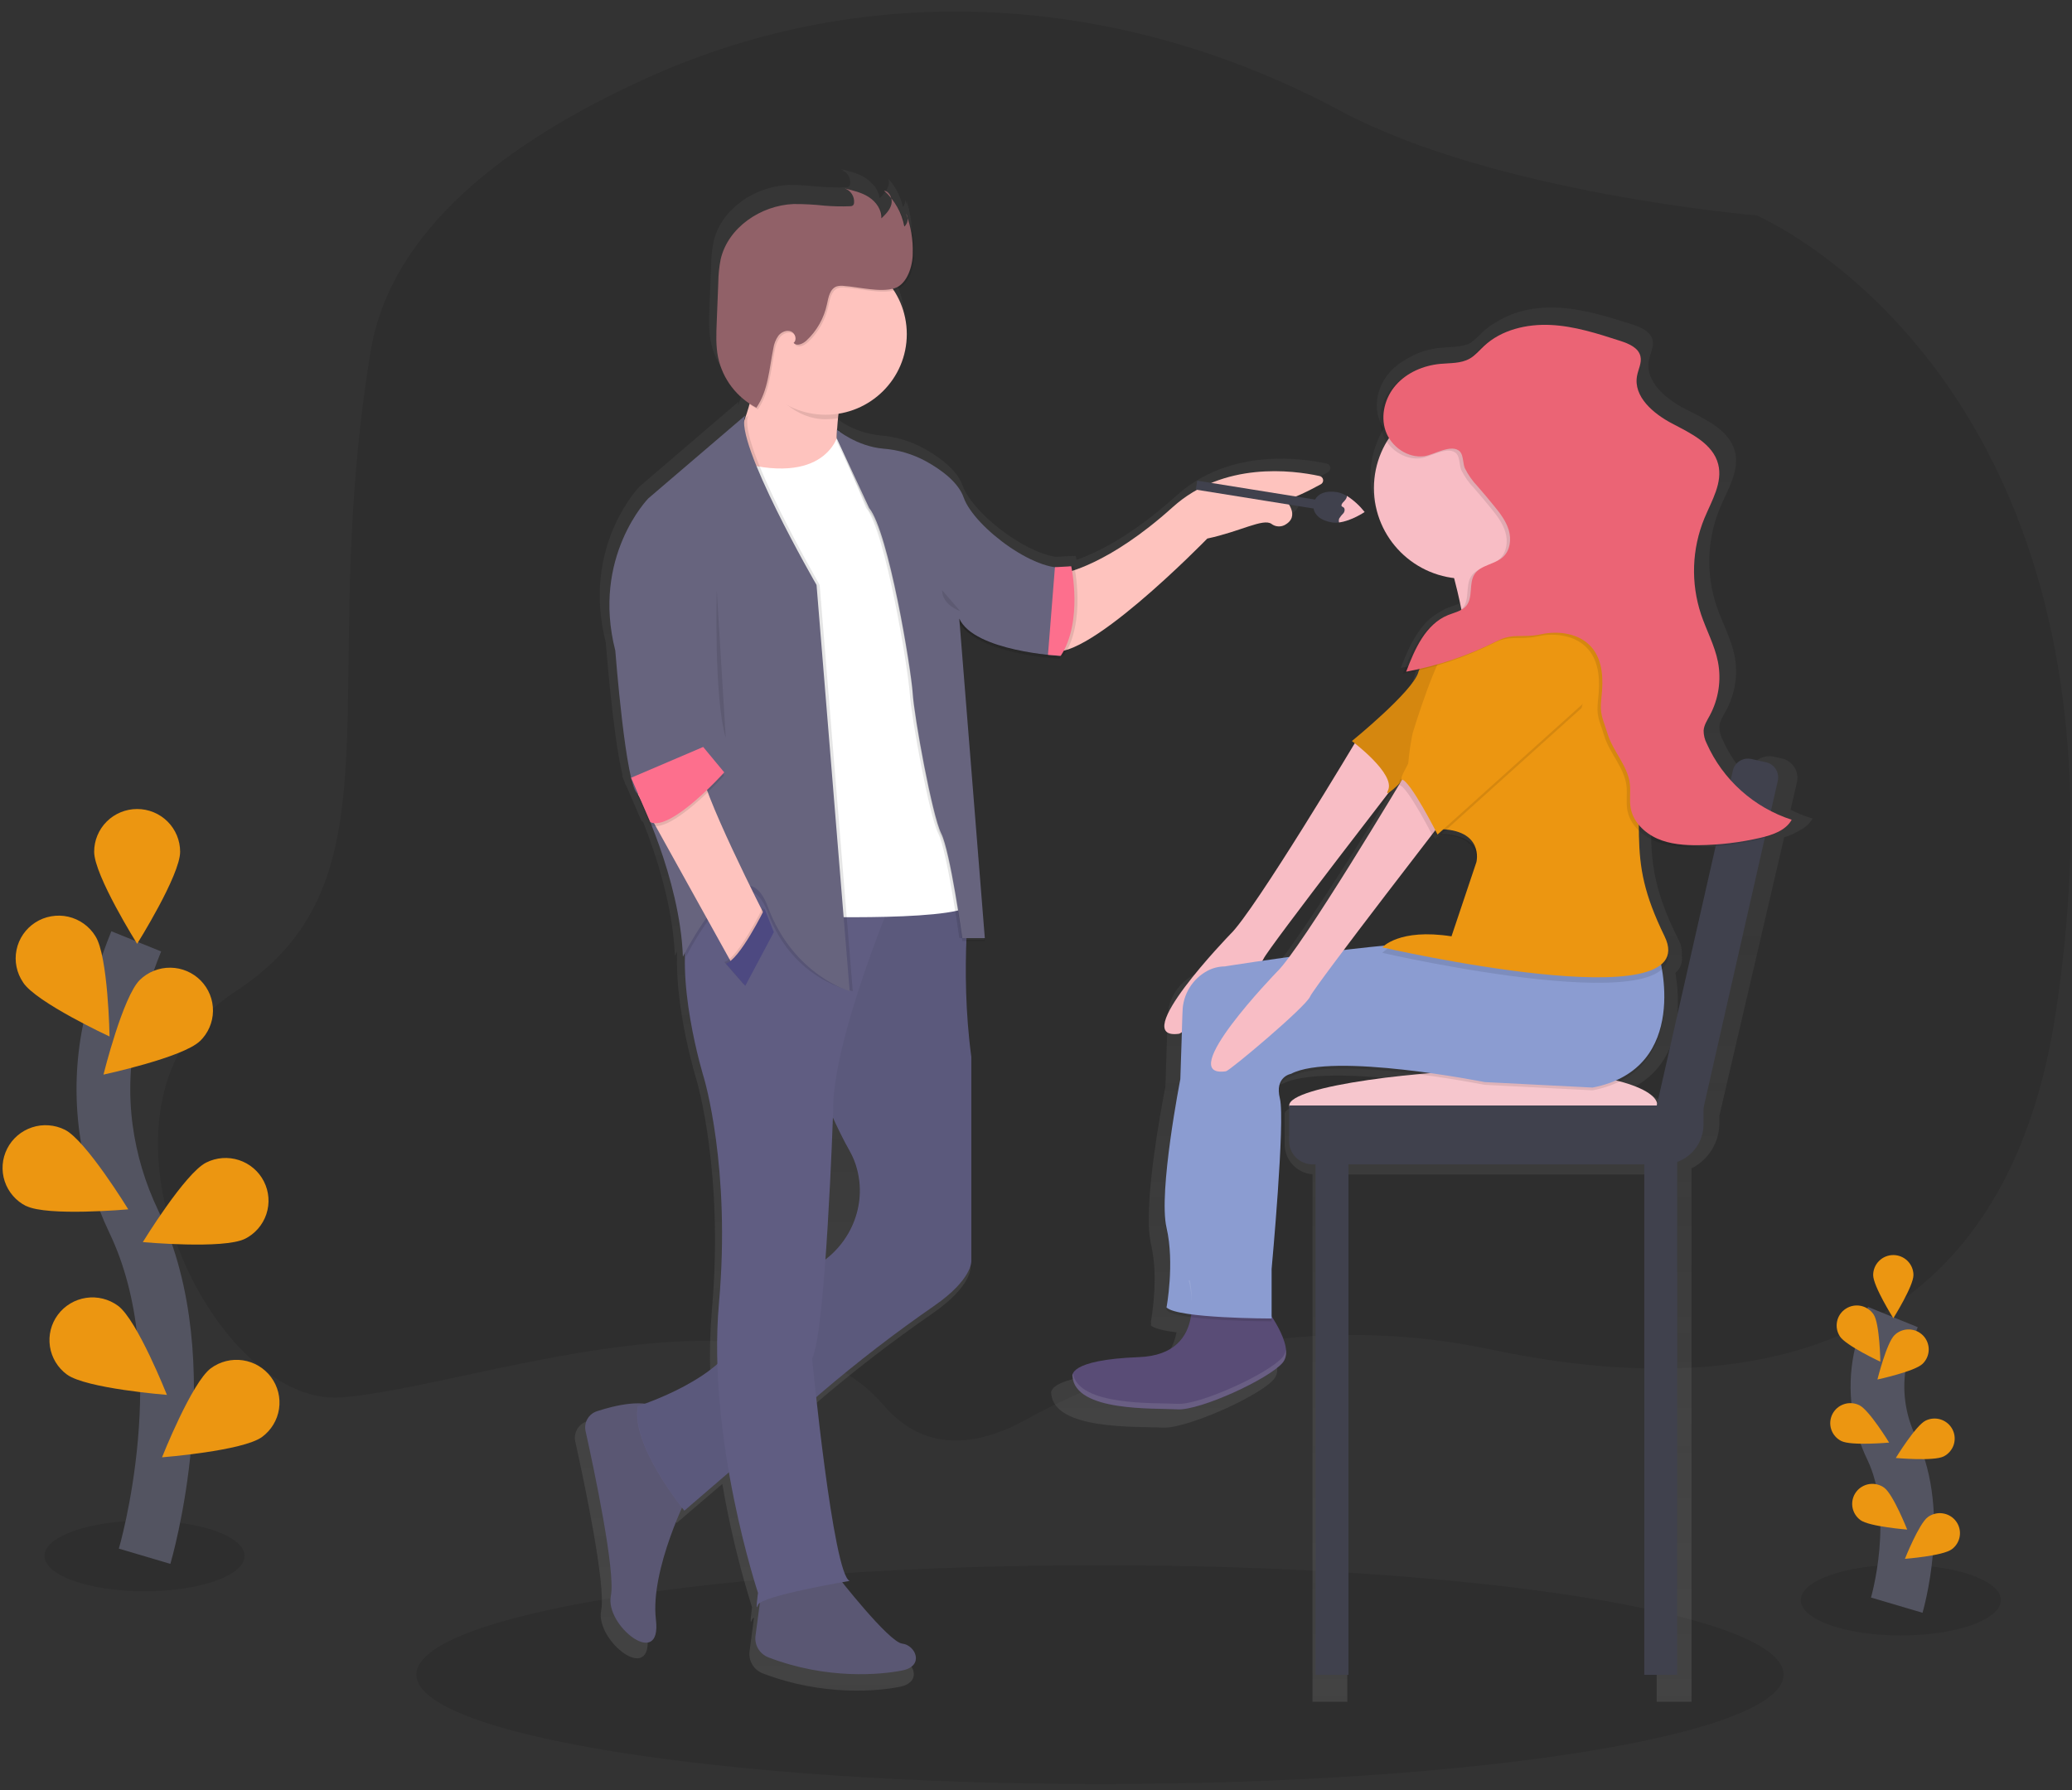 <svg width="81" height="70" viewBox="0 0 81 70" fill="none" xmlns="http://www.w3.org/2000/svg">
<rect x="0" y="0" width="81" height="70" fill="#333333" stroke="none"/>
<g clip-path="url(#clip0_6275_748)">
<path opacity="0.1" d="M43.001 69.75C57.76 69.75 69.725 67.835 69.725 65.473C69.725 63.111 57.76 61.196 43.001 61.196C28.241 61.196 16.276 63.111 16.276 65.473C16.276 67.835 28.241 69.75 43.001 69.75Z" fill="black"/>
<path opacity="0.1" d="M40.116 55.499C45.698 52.428 52.074 51.447 58.306 52.765C67.136 54.631 78.234 53.899 80.38 39.502C84.051 14.912 68.667 8.422 68.667 8.422C68.667 8.422 58.436 7.57 52.386 4.327C43.793 -0.28 33.97 -0.868 25.333 3.031C19.81 5.522 15.262 8.992 14.485 13.754C12.312 27.074 15.88 34.413 9.205 38.761C2.53 43.11 8.234 55.048 13.354 54.635C18.474 54.222 30.036 49.688 34.542 54.939C36.144 56.799 38.169 56.57 40.116 55.499Z" fill="black"/>
<path opacity="0.1" d="M74.307 63.942C76.467 63.942 78.218 63.324 78.218 62.56C78.218 61.797 76.467 61.178 74.307 61.178C72.147 61.178 70.397 61.797 70.397 62.56C70.397 63.324 72.147 63.942 74.307 63.942Z" fill="black"/>
<path d="M74.149 62.757C74.149 62.757 75.192 59.228 73.953 56.631C73.425 55.545 73.266 54.318 73.499 53.135C73.614 52.574 73.781 52.024 73.997 51.493" stroke="#535461" stroke-width="2.1" stroke-miterlimit="10"/>
<path d="M73.227 49.852C73.227 50.285 74.015 51.539 74.015 51.539C74.015 51.539 74.802 50.285 74.802 49.852C74.802 49.645 74.719 49.446 74.572 49.299C74.424 49.152 74.223 49.069 74.014 49.069C73.805 49.069 73.605 49.152 73.457 49.299C73.31 49.446 73.227 49.645 73.227 49.852H73.227Z" fill="#EC9611"/>
<path d="M71.925 52.248C72.161 52.611 73.508 53.239 73.508 53.239C73.508 53.239 73.484 51.76 73.248 51.397C73.134 51.223 72.956 51.101 72.751 51.057C72.547 51.014 72.334 51.053 72.159 51.166C71.983 51.279 71.86 51.456 71.817 51.659C71.773 51.862 71.812 52.074 71.926 52.248H71.925Z" fill="#EC9611"/>
<path d="M71.982 56.34C72.37 56.535 73.851 56.401 73.851 56.401C73.851 56.401 73.079 55.137 72.691 54.942C72.599 54.896 72.498 54.868 72.395 54.861C72.292 54.853 72.188 54.865 72.09 54.898C71.992 54.93 71.901 54.981 71.822 55.048C71.744 55.115 71.68 55.197 71.633 55.289C71.587 55.38 71.559 55.48 71.551 55.583C71.543 55.685 71.556 55.789 71.588 55.886C71.621 55.984 71.672 56.074 71.74 56.152C71.807 56.23 71.889 56.294 71.982 56.34Z" fill="#EC9611"/>
<path d="M72.725 59.429C73.073 59.688 74.557 59.802 74.557 59.802C74.557 59.802 74.012 58.427 73.662 58.168C73.579 58.107 73.485 58.063 73.384 58.038C73.284 58.013 73.18 58.008 73.077 58.023C72.975 58.038 72.877 58.074 72.788 58.127C72.7 58.179 72.622 58.249 72.561 58.332C72.499 58.415 72.455 58.508 72.43 58.608C72.405 58.708 72.4 58.812 72.415 58.913C72.43 59.015 72.466 59.113 72.519 59.201C72.572 59.289 72.642 59.366 72.725 59.427V59.429Z" fill="#EC9611"/>
<path d="M75.16 53.321C74.849 53.623 73.394 53.934 73.394 53.934C73.394 53.934 73.751 52.499 74.063 52.198C74.213 52.053 74.414 51.974 74.623 51.977C74.832 51.98 75.031 52.065 75.177 52.214C75.322 52.363 75.402 52.563 75.399 52.771C75.396 52.978 75.31 53.176 75.16 53.321Z" fill="#EC9611"/>
<path d="M75.982 56.943C75.593 57.137 74.112 57.003 74.112 57.003C74.112 57.003 74.884 55.739 75.272 55.545C75.459 55.451 75.675 55.435 75.874 55.5C76.072 55.565 76.236 55.706 76.33 55.891C76.424 56.077 76.44 56.291 76.375 56.489C76.31 56.686 76.168 56.849 75.982 56.943Z" fill="#EC9611"/>
<path d="M76.301 60.572C75.954 60.832 74.469 60.946 74.469 60.946C74.469 60.946 75.015 59.57 75.364 59.314C75.532 59.19 75.743 59.138 75.949 59.169C76.156 59.2 76.342 59.31 76.466 59.477C76.59 59.644 76.643 59.853 76.612 60.059C76.581 60.264 76.469 60.449 76.301 60.572Z" fill="#EC9611"/>
<path opacity="0.1" d="M5.651 62.215C7.811 62.215 9.562 61.596 9.562 60.833C9.562 60.069 7.811 59.45 5.651 59.45C3.491 59.45 1.74 60.069 1.74 60.833C1.74 61.596 3.491 62.215 5.651 62.215Z" fill="black"/>
<path d="M5.653 60.845C5.653 60.845 7.884 53.314 5.235 47.772C4.123 45.445 3.758 42.834 4.268 40.31C4.512 39.111 4.866 37.938 5.326 36.804" stroke="#535461" stroke-width="2.1" stroke-miterlimit="10"/>
<path d="M3.681 33.301C3.681 34.224 5.361 36.9 5.361 36.9C5.361 36.9 7.042 34.222 7.042 33.301C7.042 32.858 6.865 32.433 6.55 32.119C6.235 31.806 5.807 31.63 5.361 31.63C4.916 31.63 4.488 31.806 4.173 32.119C3.858 32.433 3.681 32.858 3.681 33.301Z" fill="#EC9611"/>
<path d="M0.904 38.412C1.409 39.19 4.283 40.525 4.283 40.525C4.283 40.525 4.231 37.37 3.726 36.596C3.609 36.406 3.454 36.241 3.272 36.112C3.09 35.982 2.884 35.89 2.665 35.84C2.447 35.791 2.22 35.786 2 35.825C1.779 35.863 1.568 35.946 1.38 36.067C1.192 36.188 1.03 36.345 0.904 36.529C0.778 36.713 0.69 36.92 0.646 37.139C0.601 37.357 0.601 37.582 0.646 37.8C0.69 38.019 0.778 38.226 0.904 38.41V38.412Z" fill="#EC9611"/>
<path d="M1.024 47.149C1.85 47.565 5.014 47.282 5.014 47.282C5.014 47.282 3.362 44.584 2.538 44.171C2.34 44.072 2.126 44.013 1.906 43.997C1.685 43.98 1.464 44.007 1.255 44.076C0.831 44.215 0.48 44.515 0.28 44.911C0.079 45.306 0.045 45.765 0.184 46.186C0.324 46.607 0.626 46.956 1.024 47.155V47.149Z" fill="#EC9611"/>
<path d="M2.615 53.739C3.361 54.288 6.525 54.536 6.525 54.536C6.525 54.536 5.361 51.598 4.613 51.052C4.255 50.789 3.806 50.677 3.365 50.743C2.924 50.809 2.528 51.046 2.263 51.402C1.997 51.758 1.886 52.205 1.952 52.643C2.018 53.081 2.256 53.475 2.615 53.739Z" fill="#EC9611"/>
<path d="M7.814 40.705C7.148 41.348 4.045 42.014 4.045 42.014C4.045 42.014 4.805 38.951 5.471 38.308C5.629 38.155 5.816 38.034 6.021 37.953C6.227 37.871 6.446 37.831 6.667 37.834C6.888 37.837 7.106 37.883 7.309 37.97C7.512 38.057 7.696 38.183 7.85 38.34C8.004 38.498 8.125 38.684 8.207 38.888C8.289 39.092 8.329 39.31 8.326 39.529C8.323 39.749 8.277 39.966 8.189 40.168C8.102 40.369 7.976 40.552 7.817 40.705H7.814Z" fill="#EC9611"/>
<path d="M9.573 48.434C8.744 48.85 5.583 48.563 5.583 48.563C5.583 48.563 7.235 45.865 8.06 45.453C8.458 45.253 8.919 45.219 9.343 45.357C9.766 45.496 10.117 45.796 10.317 46.192C10.518 46.588 10.553 47.047 10.413 47.468C10.274 47.888 9.972 48.237 9.573 48.437V48.434Z" fill="#EC9611"/>
<path d="M10.245 56.181C9.498 56.729 6.334 56.977 6.334 56.977C6.334 56.977 7.499 54.039 8.246 53.493C8.604 53.23 9.053 53.119 9.494 53.184C9.935 53.25 10.332 53.487 10.597 53.843C10.862 54.2 10.974 54.646 10.908 55.084C10.842 55.523 10.603 55.917 10.245 56.181Z" fill="#EC9611"/>
<path d="M70.348 32.469C70.561 32.367 70.739 32.206 70.861 32.004C70.565 31.913 70.276 31.797 69.999 31.659L70.248 30.579C70.271 30.478 70.273 30.374 70.254 30.272C70.236 30.171 70.197 30.074 70.14 29.987C70.084 29.901 70.01 29.826 69.924 29.768C69.838 29.71 69.742 29.67 69.64 29.649L69.344 29.584C69.139 29.538 68.924 29.574 68.746 29.684C68.567 29.794 68.439 29.969 68.388 30.172L68.334 30.409C67.927 29.972 67.593 29.474 67.347 28.931C67.26 28.768 67.215 28.586 67.215 28.402C67.232 28.181 67.363 27.988 67.47 27.797C67.835 27.134 67.954 26.365 67.807 25.624C67.672 24.96 67.331 24.357 67.112 23.715C66.679 22.446 66.728 21.063 67.251 19.828C67.552 19.121 68.016 18.389 67.821 17.648C67.605 16.821 66.691 16.401 65.909 16.006C65.127 15.611 64.299 14.919 64.461 14.081C64.512 13.816 64.663 13.557 64.602 13.295C64.52 12.95 64.116 12.777 63.764 12.67C62.823 12.372 61.868 12.073 60.879 12.027C60.067 11.99 59.219 12.145 58.543 12.565C58.342 12.674 58.156 12.807 57.986 12.96C57.832 13.119 57.668 13.268 57.494 13.405C57.137 13.584 56.712 13.56 56.309 13.598C55.845 13.641 55.398 13.789 55 14.03C54.756 14.159 54.536 14.327 54.349 14.529C53.893 15.03 53.692 15.764 53.915 16.396C53.96 16.521 54.023 16.639 54.1 16.747C53.755 17.31 53.573 17.956 53.573 18.615C53.573 20.488 55.022 22.032 56.891 22.252C57.001 22.669 57.107 23.106 57.19 23.512C57.167 23.532 57.144 23.55 57.119 23.567C56.965 23.64 56.79 23.687 56.629 23.75C56.51 23.796 56.397 23.854 56.289 23.923C55.494 24.349 55.086 25.271 54.758 26.115C54.984 26.074 55.208 26.028 55.431 25.974C55.419 26.002 55.41 26.028 55.403 26.053C55.174 26.831 53.914 31.163 53.914 31.163L54.182 30.591C54.192 30.672 54.179 30.756 54.142 30.829C54.031 31.044 54.244 30.888 54.582 30.578C54.582 30.596 54.587 30.607 54.6 30.607C53.805 31.896 51.304 35.922 50.06 37.554C48.514 37.761 47.387 37.938 47.387 37.938C47.142 37.94 46.902 37.999 46.684 38.111C46.379 38.267 46.121 38.502 45.939 38.79C45.756 39.079 45.655 39.411 45.646 39.752L45.559 42.489C45.559 42.489 44.897 45.779 44.91 47.654C44.9 47.97 44.926 48.287 44.987 48.598C45.091 49.067 45.142 49.547 45.139 50.028C45.134 50.591 45.083 51.153 44.987 51.708C44.991 51.712 44.999 51.717 45.004 51.721C44.994 51.784 44.987 51.819 44.987 51.819C45.113 51.941 45.499 52.029 45.991 52.093C45.852 52.862 45.341 53.649 43.842 53.706C41.652 53.789 41.197 54.17 41.111 54.367C41.092 54.403 41.086 54.444 41.095 54.484C41.21 55.928 44.472 55.761 45.446 55.817C45.589 55.821 45.733 55.808 45.873 55.778C45.96 55.763 46.047 55.743 46.14 55.719C46.374 55.661 46.636 55.578 46.91 55.479C47.239 55.361 47.584 55.22 47.92 55.067C48.088 54.991 48.252 54.913 48.411 54.833C48.517 54.779 48.62 54.726 48.719 54.672C49.215 54.405 49.617 54.137 49.795 53.928C49.812 53.91 49.827 53.889 49.84 53.868C49.845 53.86 49.849 53.852 49.854 53.845C49.858 53.837 49.869 53.817 49.876 53.802C49.883 53.788 49.885 53.782 49.888 53.772C49.892 53.762 49.898 53.746 49.902 53.733C49.907 53.72 49.909 53.71 49.913 53.698C49.916 53.686 49.918 53.674 49.92 53.662C49.923 53.65 49.926 53.635 49.928 53.621C49.929 53.607 49.928 53.601 49.928 53.591C49.973 53.125 49.621 52.492 49.335 52.065V50.261C49.335 50.261 49.74 46.013 49.732 44.138C49.744 43.846 49.726 43.553 49.678 43.264C49.655 43.174 49.64 43.082 49.635 42.99C49.635 42.846 49.685 42.706 49.776 42.595C49.867 42.483 49.994 42.406 50.136 42.376C51.155 41.849 53.786 42.064 55.754 42.326C54.044 42.586 50.22 43.033 50.22 43.543V44.752C50.224 45.046 50.337 45.328 50.539 45.542C50.74 45.757 51.015 45.889 51.309 45.913V66.534H52.67V45.919H64.765V66.534H66.126V45.682C66.453 45.515 66.727 45.263 66.919 44.952C67.111 44.641 67.213 44.284 67.215 43.919V43.62L69.749 32.734C69.96 32.675 70.162 32.586 70.348 32.469ZM65.299 43.458C65.219 43.112 64.654 42.806 63.754 42.567C65.282 41.823 65.604 40.345 65.593 39.198C65.595 38.809 65.563 38.42 65.496 38.037C65.593 37.956 65.667 37.851 65.71 37.733C65.754 37.615 65.766 37.488 65.746 37.364C65.765 37.135 65.715 36.907 65.602 36.707C64.698 34.893 64.559 33.856 64.54 32.446C64.72 32.613 64.927 32.747 65.153 32.844C65.686 33.073 66.283 33.114 66.868 33.109C67.15 33.109 67.433 33.092 67.715 33.071L65.299 43.458ZM55.982 32.6C56.055 32.737 56.1 32.823 56.1 32.823L56.349 32.604C57.542 32.645 57.798 33.218 57.834 33.599C57.831 33.637 57.825 33.675 57.817 33.712L56.786 36.71C54.997 36.437 54.215 36.913 53.994 37.092C53.442 37.143 52.881 37.204 52.328 37.264C53.438 35.828 54.967 33.89 55.982 32.6Z" fill="url(#paint0_linear_6275_748)"/>
<path d="M53.097 28.833C53.097 28.833 49.043 35.626 48.093 36.528C48.093 36.528 44.04 40.71 46.101 40.416C46.252 40.395 49.218 37.902 49.391 37.494C49.564 37.087 55.173 29.843 55.173 29.843L54.373 29.111L53.097 28.833Z" fill="#F8BDC5"/>
<path d="M64.28 65.481H65.565V45.139H64.28V65.481Z" fill="#40414D"/>
<path d="M51.429 65.481H52.715V45.139H51.429V65.481Z" fill="#40414D"/>
<path d="M50.398 43.221C50.398 43.999 55.74 44.627 59.007 44.627C62.273 44.627 64.792 43.999 64.792 43.221C64.792 42.444 62.272 41.815 59.006 41.815C55.74 41.815 50.398 42.444 50.398 43.221Z" fill="#F6C6CD"/>
<path d="M65.03 45.523H51.312C51.192 45.523 51.073 45.5 50.962 45.455C50.85 45.409 50.749 45.343 50.664 45.258C50.579 45.174 50.511 45.074 50.465 44.963C50.419 44.853 50.395 44.735 50.395 44.615V43.222H66.594V43.967C66.594 44.38 66.429 44.775 66.136 45.067C65.843 45.359 65.445 45.523 65.03 45.523Z" fill="#40414D"/>
<path d="M65.018 45.281L64.335 45.128L67.74 30.131C67.775 29.975 67.872 29.839 68.008 29.753C68.145 29.668 68.31 29.639 68.467 29.675L69.039 29.803C69.197 29.838 69.334 29.934 69.42 30.07C69.506 30.206 69.534 30.37 69.499 30.526L66.336 44.456C66.272 44.739 66.097 44.984 65.85 45.139C65.604 45.294 65.305 45.346 65.02 45.282L65.018 45.281Z" fill="#40414D"/>
<path d="M49.39 51.016C49.39 51.016 50.688 52.629 50.147 53.275C49.606 53.92 46.907 55.154 46.037 55.103C45.118 55.049 42.039 55.21 41.927 53.813C41.927 53.813 41.711 53.167 44.523 53.06C47.336 52.953 46.466 50.046 46.466 50.046L49.39 51.016Z" fill="#594C76"/>
<path opacity="0.1" d="M64.856 37.468C64.856 37.468 66.154 41.874 62.26 42.629L58.042 42.414C58.042 42.414 52.093 41.231 50.47 42.092C50.47 42.092 49.821 42.199 50.036 43.059C50.25 43.92 49.711 49.726 49.711 49.726V51.661C49.711 51.661 46.033 51.661 45.602 51.229C45.602 51.229 45.926 49.509 45.602 48.111C45.277 46.713 46.142 42.304 46.142 42.304L46.229 39.655C46.235 39.327 46.33 39.007 46.502 38.727C46.674 38.447 46.918 38.218 47.209 38.064C47.414 37.956 47.642 37.898 47.873 37.896C47.873 37.896 55.228 36.713 57.824 36.928C60.42 37.144 64.856 37.468 64.856 37.468Z" fill="black"/>
<path d="M64.855 37.36C64.855 37.36 66.153 41.766 62.259 42.521L58.041 42.306C58.041 42.306 52.092 41.123 50.469 41.984C50.469 41.984 49.82 42.091 50.035 42.951C50.249 43.812 49.711 49.614 49.711 49.614V51.55C49.711 51.55 46.033 51.55 45.602 51.118C45.602 51.118 45.926 49.398 45.602 47.999C45.277 46.602 46.142 42.193 46.142 42.193L46.229 39.544C46.235 39.216 46.33 38.896 46.502 38.616C46.674 38.336 46.918 38.107 47.209 37.952C47.414 37.845 47.642 37.787 47.873 37.785C47.873 37.785 55.228 36.602 57.824 36.817C60.42 37.032 64.855 37.36 64.855 37.36Z" fill="#8B9CD1"/>
<path d="M57.609 23.274C57.609 23.274 55.663 25.533 55.446 26.285C55.23 27.038 52.85 28.973 52.85 28.973C52.85 28.973 54.58 30.261 54.259 30.909C53.937 31.556 56.527 28.758 56.527 28.758L59.556 24.352L57.609 23.274Z" fill="#EC9611"/>
<path opacity="0.1" d="M57.609 23.274C57.609 23.274 55.663 25.533 55.446 26.285C55.23 27.038 52.85 28.973 52.85 28.973C52.85 28.973 54.58 30.261 54.259 30.909C53.937 31.556 56.527 28.758 56.527 28.758L59.556 24.352L57.609 23.274Z" fill="black"/>
<path d="M56.308 20.694C56.308 20.694 57.281 23.812 57.281 24.995C57.281 26.178 61.391 24.673 61.279 24.027C61.167 23.382 58.899 21.016 58.791 20.053C58.682 19.09 56.308 20.694 56.308 20.694Z" fill="#F8BDC5"/>
<path opacity="0.1" d="M59.556 22.844C59.556 22.844 63.342 21.877 63.883 27.36C64.423 32.844 63.448 33.489 65.073 36.822C66.697 40.156 54.04 37.254 54.04 37.254C54.04 37.254 54.689 36.502 56.743 36.822L57.717 33.919C57.717 33.919 58.041 32.63 56.203 32.63C54.365 32.63 55.229 28.866 55.229 28.866C55.229 28.866 56.203 25.64 56.743 25.318C57.284 24.995 58.253 23.059 59.556 22.844Z" fill="black"/>
<path d="M59.556 22.629C59.556 22.629 63.342 21.662 63.883 27.145C64.423 32.629 63.448 33.274 65.073 36.608C66.697 39.941 54.04 37.039 54.04 37.039C54.04 37.039 54.689 36.287 56.743 36.608L57.717 33.705C57.717 33.705 58.041 32.415 56.203 32.415C54.365 32.415 55.229 28.651 55.229 28.651C55.229 28.651 56.203 25.425 56.743 25.103C57.284 24.781 58.253 22.845 59.556 22.629Z" fill="#EC9611"/>
<path d="M54.922 30.301C54.922 30.301 50.869 37.094 49.919 37.996C49.919 37.996 45.865 42.178 47.926 41.884C48.077 41.862 51.043 39.37 51.216 38.962C51.389 38.554 56.998 31.311 56.998 31.311L56.199 30.579L54.922 30.301Z" fill="#F8BDC5"/>
<path opacity="0.1" d="M61.827 27.682L56.091 32.844C56.091 32.844 55.013 30.693 54.689 30.693C54.364 30.693 58.582 24.349 58.582 24.349C58.582 24.349 59.664 23.059 60.312 23.704C60.961 24.348 62.908 23.919 61.827 27.682Z" fill="black"/>
<path d="M61.933 27.467L56.197 32.628C56.197 32.628 55.115 30.477 54.791 30.477C54.467 30.477 58.689 24.133 58.689 24.133C58.689 24.133 59.771 22.843 60.419 23.488C61.068 24.133 63.015 23.703 61.933 27.467Z" fill="#EC9611"/>
<path d="M57.281 22.629C59.252 22.629 60.85 21.04 60.85 19.081C60.85 17.121 59.252 15.532 57.281 15.532C55.309 15.532 53.711 17.121 53.711 19.081C53.711 21.04 55.309 22.629 57.281 22.629Z" fill="#F8BDC5"/>
<path opacity="0.1" d="M55.548 17.915C54.902 18.001 54.251 17.545 54.038 16.933C53.824 16.321 54.013 15.61 54.444 15.126C54.875 14.641 55.517 14.37 56.165 14.307C56.559 14.269 56.978 14.296 57.322 14.101C57.538 13.978 57.699 13.78 57.881 13.61C58.561 12.973 59.547 12.741 60.482 12.784C61.416 12.828 62.318 13.119 63.208 13.406C63.54 13.514 63.922 13.673 63.999 14.011C64.057 14.265 63.912 14.517 63.866 14.771C63.713 15.583 64.499 16.25 65.234 16.636C65.968 17.022 66.834 17.428 67.038 18.229C67.222 18.947 66.784 19.655 66.499 20.339C66.006 21.537 65.96 22.871 66.368 24.101C66.577 24.721 66.9 25.31 67.027 25.949C67.166 26.665 67.054 27.408 66.709 28.052C66.607 28.241 66.483 28.428 66.468 28.641C66.467 28.819 66.509 28.995 66.591 29.154C66.905 29.853 67.362 30.479 67.933 30.991C68.505 31.504 69.179 31.891 69.91 32.129C69.678 32.547 69.172 32.721 68.704 32.831C67.906 33.017 67.09 33.115 66.271 33.123C65.72 33.128 65.154 33.089 64.651 32.864C64.148 32.638 63.71 32.207 63.616 31.667C63.561 31.355 63.622 31.031 63.583 30.717C63.496 30.009 62.923 29.453 62.714 28.77C62.513 28.118 62.396 28.019 62.474 27.34C62.551 26.662 62.536 25.909 62.091 25.39C61.626 24.845 60.807 24.724 60.105 24.879C59.402 25.034 59.039 24.815 58.398 25.138C57.276 25.706 56.077 26.111 54.84 26.341C55.175 25.458 55.597 24.484 56.476 24.127C56.728 24.026 57.02 23.971 57.191 23.761C57.464 23.426 57.278 22.889 57.514 22.527C57.749 22.166 58.31 22.15 58.632 21.849C58.906 21.59 58.956 21.166 58.85 20.808C58.745 20.45 58.511 20.145 58.274 19.858C58.065 19.599 57.851 19.345 57.632 19.094C57.428 18.884 57.257 18.643 57.126 18.382C57.052 18.209 57.066 17.883 56.946 17.745C56.639 17.397 55.921 17.865 55.548 17.915Z" fill="black"/>
<path d="M55.679 17.835C55.034 17.922 54.383 17.466 54.169 16.854C53.955 16.242 54.145 15.531 54.576 15.047C55.007 14.562 55.648 14.291 56.296 14.227C56.69 14.19 57.11 14.217 57.453 14.022C57.669 13.899 57.83 13.7 58.012 13.531C58.692 12.894 59.679 12.662 60.613 12.705C61.547 12.748 62.45 13.04 63.339 13.327C63.671 13.434 64.054 13.594 64.13 13.932C64.189 14.186 64.043 14.438 63.997 14.692C63.844 15.504 64.631 16.171 65.365 16.557C66.1 16.943 66.965 17.349 67.169 18.15C67.353 18.868 66.916 19.576 66.631 20.26C66.138 21.458 66.091 22.792 66.499 24.021C66.708 24.642 67.031 25.231 67.158 25.87C67.298 26.586 67.185 27.329 66.84 27.973C66.738 28.162 66.614 28.349 66.599 28.562C66.598 28.74 66.641 28.916 66.723 29.075C67.036 29.774 67.493 30.4 68.065 30.912C68.637 31.425 69.31 31.812 70.042 32.05C69.81 32.468 69.303 32.642 68.835 32.752C68.038 32.938 67.222 33.036 66.402 33.044C65.851 33.049 65.285 33.01 64.782 32.785C64.279 32.559 63.842 32.128 63.747 31.588C63.692 31.275 63.753 30.952 63.714 30.638C63.627 29.929 63.054 29.374 62.845 28.691C62.644 28.039 62.528 27.94 62.605 27.261C62.682 26.583 62.668 25.83 62.223 25.311C61.757 24.766 60.938 24.645 60.236 24.8C59.534 24.955 59.17 24.736 58.529 25.059C57.407 25.627 56.209 26.032 54.971 26.262C55.306 25.379 55.728 24.405 56.608 24.048C56.859 23.946 57.152 23.892 57.323 23.682C57.596 23.347 57.41 22.809 57.645 22.448C57.881 22.087 58.441 22.071 58.764 21.77C59.038 21.511 59.088 21.087 58.982 20.729C58.876 20.371 58.642 20.066 58.406 19.779C58.197 19.52 57.982 19.265 57.763 19.015C57.562 18.804 57.394 18.564 57.264 18.304C57.191 18.131 57.205 17.804 57.084 17.667C56.771 17.318 56.052 17.787 55.679 17.835Z" fill="#EB6475"/>
<g opacity="0.1">
<path d="M46.587 50.897C46.579 50.611 46.538 50.326 46.464 50.05L46.519 50.068C46.572 50.341 46.595 50.619 46.587 50.897Z" fill="white"/>
<path d="M46.033 54.886C46.902 54.937 49.602 53.703 50.143 53.058C50.214 52.971 50.257 52.865 50.268 52.753C50.284 52.843 50.281 52.936 50.259 53.025C50.238 53.114 50.198 53.198 50.143 53.271C49.602 53.917 46.903 55.15 46.033 55.099C45.114 55.046 42.035 55.207 41.923 53.81C41.915 53.771 41.92 53.731 41.938 53.696C42.186 54.987 45.137 54.836 46.033 54.886Z" fill="white"/>
</g>
<path d="M22.941 55.57C23.462 55.397 24.244 55.2 24.86 55.27C25.446 55.058 26.825 54.503 27.766 53.681C27.738 52.868 27.759 52.053 27.828 51.242C28.309 45.798 27.226 42.214 27.226 42.214C27.226 42.214 26.376 39.478 26.469 37.207C26.414 37.31 26.382 37.371 26.382 37.371C26.308 35.413 25.637 33.386 25.134 32.123C25.115 32.118 25.096 32.111 25.078 32.103L24.507 30.779C24.462 30.702 24.426 30.62 24.401 30.535L24.314 30.325L24.341 30.314C24.332 30.279 24.323 30.243 24.314 30.206C23.955 28.696 23.681 25.117 23.681 25.117C22.719 21.35 25.004 19.019 25.004 19.019L28.881 15.699C28.862 15.742 28.849 15.787 28.843 15.834L28.875 15.807C28.93 15.651 28.989 15.461 29.049 15.25C28.91 15.153 28.78 15.044 28.661 14.925C28.22 14.51 27.917 13.972 27.792 13.382C27.698 12.924 27.716 12.451 27.735 11.983L27.8 10.383C27.803 10.07 27.835 9.758 27.895 9.45C28.188 8.177 29.497 7.29 30.81 7.234C31.228 7.217 31.645 7.27 32.062 7.301C32.4 7.328 32.739 7.336 33.078 7.322C33.117 7.325 33.155 7.315 33.188 7.294C33.218 7.265 33.235 7.225 33.236 7.183C33.242 7.109 33.234 7.034 33.211 6.963C33.187 6.893 33.15 6.827 33.1 6.771C33.05 6.727 32.99 6.693 32.926 6.671L33.02 6.693C32.974 6.657 32.922 6.63 32.866 6.611C33.202 6.69 33.545 6.772 33.834 6.957C33.916 7.011 33.992 7.074 34.06 7.146C34.238 7.302 34.354 7.517 34.386 7.751C34.537 7.605 34.681 7.444 34.734 7.244C34.754 7.163 34.754 7.079 34.734 6.998C34.757 7.027 34.779 7.055 34.8 7.085C34.8 7.076 34.8 7.067 34.794 7.059C35.039 7.362 35.212 7.716 35.299 8.096C35.332 8.054 35.356 8.006 35.37 7.955C35.384 7.904 35.388 7.85 35.382 7.798C35.401 7.856 35.419 7.916 35.435 7.976C35.443 7.937 35.445 7.897 35.441 7.857C35.592 8.315 35.66 8.795 35.642 9.277C35.642 9.757 35.428 10.504 34.91 10.673C34.885 10.681 34.857 10.688 34.829 10.694C35.12 11.143 35.294 11.657 35.336 12.19C35.378 12.722 35.286 13.256 35.069 13.745C34.852 14.233 34.517 14.661 34.093 14.989C33.669 15.316 33.169 15.535 32.64 15.623C32.632 15.681 32.623 15.742 32.615 15.807H32.594C32.581 15.937 32.569 16.073 32.56 16.216C32.691 16.343 32.834 16.457 32.986 16.556C33.42 16.812 33.905 16.971 34.407 17.024C35.005 17.07 35.587 17.242 36.114 17.529C36.733 17.874 37.418 18.374 37.631 18.983C37.989 20 39.956 21.575 41.281 21.771L41.75 21.745L41.784 21.734V21.743L41.899 21.736H41.906H41.936V21.743L42.055 21.736C42.055 21.736 42.067 21.79 42.083 21.887C42.748 21.661 44.158 21.03 45.994 19.375C48.04 17.53 50.801 17.893 51.865 18.125C51.902 18.133 51.935 18.152 51.96 18.179C51.985 18.206 52.002 18.24 52.007 18.277C52.012 18.313 52.006 18.351 51.989 18.384C51.973 18.416 51.947 18.444 51.914 18.462C51.485 18.697 50.817 19.038 50.505 19.076C50.505 19.076 51.149 19.739 50.465 20.094C50.383 20.134 50.291 20.15 50.2 20.142C50.109 20.133 50.022 20.099 49.949 20.044C49.62 19.805 48.704 20.348 47.377 20.63C47.377 20.63 43.633 24.482 41.776 25.078C41.733 25.162 41.686 25.244 41.635 25.323L41.52 25.314L41.514 25.323H41.498L41.484 25.444C41.484 25.444 38.595 25.293 37.66 24.25C37.593 24.191 37.532 24.126 37.477 24.056L38.482 36.625H38.472L38.482 36.744H37.743C37.678 38.291 37.745 39.841 37.941 41.377V49.568C37.941 49.568 37.979 50.289 36.473 51.339C34.893 52.432 33.371 53.605 31.912 54.853L31.73 55.01C32.007 57.516 32.587 62.188 33.07 62.362L32.772 62.414C33.285 63.058 34.732 64.824 35.175 64.873C35.716 64.933 36.077 65.77 35.175 65.95C34.342 66.116 32.178 66.332 29.817 65.424C29.646 65.359 29.503 65.237 29.409 65.081C29.316 64.924 29.278 64.741 29.302 64.561L29.476 63.24C29.443 63.259 29.416 63.287 29.4 63.321C29.28 63.679 29.4 62.842 29.4 62.842C28.905 61.261 28.517 59.65 28.237 58.018L26.447 59.549C26.447 59.549 26.411 59.505 26.349 59.426C25.915 60.414 25.133 62.433 25.306 63.914C25.547 65.947 23.261 64.153 23.502 62.958C23.697 61.99 22.828 57.892 22.49 56.362C22.453 56.198 22.479 56.026 22.563 55.88C22.646 55.734 22.78 55.624 22.941 55.57Z" fill="url(#paint1_linear_6275_748)"/>
<path d="M41.614 22.399C41.614 22.399 43.317 22.107 45.842 19.83C47.841 18.029 50.535 18.384 51.578 18.61C51.615 18.616 51.649 18.633 51.675 18.659C51.702 18.686 51.719 18.72 51.724 18.756C51.73 18.793 51.723 18.831 51.705 18.863C51.687 18.896 51.66 18.922 51.626 18.938C51.206 19.167 50.554 19.5 50.249 19.538C50.249 19.538 50.878 20.186 50.21 20.533C50.13 20.572 50.04 20.588 49.952 20.579C49.863 20.571 49.778 20.538 49.707 20.484C49.385 20.251 48.49 20.781 47.196 21.056C47.196 21.056 42.146 26.252 40.972 25.376L41.614 22.399Z" fill="#FEC3BE"/>
<path d="M32.922 15.338C32.922 15.338 32.452 17.325 32.922 18.724L30.808 19.016L28.93 18.078V16.856C28.93 16.856 29.811 14.988 29.575 12.828L32.922 15.338Z" fill="#FEC3BE"/>
<path d="M26.933 58.364C26.933 58.364 25.405 61.342 25.642 63.326C25.879 65.311 23.643 63.559 23.88 62.392C24.071 61.448 23.222 57.445 22.892 55.952C22.856 55.791 22.881 55.622 22.963 55.478C23.046 55.334 23.179 55.226 23.337 55.175C24.044 54.944 25.225 54.656 25.819 55.093C26.699 55.737 26.933 58.364 26.933 58.364Z" fill="#5A5773"/>
<path d="M32.744 61.633C32.744 61.633 34.743 64.202 35.27 64.261C35.796 64.32 36.151 65.137 35.27 65.311C34.457 65.473 32.343 65.685 30.038 64.798C29.871 64.734 29.73 64.615 29.639 64.462C29.548 64.309 29.512 64.13 29.535 63.953L29.866 61.458L32.744 61.633Z" fill="#5A5773"/>
<path d="M36.036 34.37L37.948 34.624C37.948 34.624 37.501 37.814 37.971 41.317V49.315C37.971 49.315 38.008 50.019 36.537 51.043C34.995 52.11 33.509 53.255 32.084 54.474L26.755 59.063C26.755 59.063 24.64 56.495 24.934 54.977C24.934 54.977 28.457 53.867 28.928 52.057C29.197 51.021 30.563 50.157 31.682 49.608C33.123 48.9 33.908 47.292 33.514 45.744C33.449 45.482 33.348 45.229 33.214 44.993C32.275 43.359 30.924 39.681 30.924 39.681L33.508 34.777L36.036 34.37Z" fill="#605D82"/>
<path opacity="0.05" d="M36.045 34.37L37.957 34.624C37.957 34.624 37.51 37.814 37.979 41.317V49.315C37.979 49.315 38.017 50.019 36.546 51.043C35.005 52.111 33.52 53.257 32.096 54.476L26.767 59.065C26.767 59.065 24.653 56.496 24.947 54.978C24.947 54.978 28.47 53.869 28.94 52.059C29.209 51.022 30.576 50.158 31.694 49.61C33.135 48.902 33.921 47.294 33.526 45.746C33.461 45.483 33.36 45.231 33.226 44.995C32.287 43.361 30.936 39.683 30.936 39.683L33.52 34.779L36.045 34.37Z" fill="black"/>
<path d="M33.215 61.808C33.215 61.808 29.748 62.392 29.633 62.746C29.517 63.101 29.633 62.279 29.633 62.279C29.633 62.279 27.634 56.266 28.106 50.953C28.578 45.641 27.518 42.141 27.518 42.141C27.518 42.141 26.285 38.171 26.99 35.894C27.695 33.618 35.094 34.61 35.094 34.61C35.094 34.61 32.51 40.617 32.569 43.48C32.569 43.48 32.276 52.12 31.747 53.112C31.747 53.11 32.569 61.575 33.215 61.808Z" fill="#605D82"/>
<path d="M32.806 16.857C32.806 16.857 32.454 19.017 28.93 18.083L31.276 35.83C31.276 35.83 38.088 36.063 38.03 35.246L36.623 24.505L32.806 16.857Z" fill="white"/>
<path opacity="0.1" d="M32.716 16.74C32.716 16.74 33.384 17.452 34.413 17.541C34.997 17.586 35.566 17.754 36.08 18.035C36.688 18.37 37.351 18.86 37.557 19.456C37.968 20.623 40.552 22.55 41.729 22.141L41.318 25.643C41.318 25.643 37.971 25.471 37.383 24.184L38.382 36.677H37.502C37.502 36.677 37.032 33.291 36.68 32.591C36.328 31.89 35.623 28.038 35.564 27.103C35.505 26.168 34.625 20.796 33.861 19.863L32.715 17.09L32.716 16.74Z" fill="black"/>
<path opacity="0.1" d="M32.716 16.916C32.716 16.916 33.498 17.57 34.53 17.658C35.115 17.703 35.683 17.871 36.197 18.151C36.805 18.488 37.468 18.977 37.674 19.573C38.085 20.74 40.669 22.667 41.846 22.258L41.435 25.761C41.435 25.761 38.088 25.588 37.501 24.301L38.5 36.793H37.62C37.62 36.793 37.149 33.407 36.797 32.707C36.445 32.006 35.741 28.154 35.681 27.219C35.622 26.284 34.742 20.912 33.978 19.98L32.715 17.265L32.716 16.916Z" fill="black"/>
<path d="M32.716 16.799C32.716 16.799 33.498 17.453 34.53 17.541C35.115 17.586 35.683 17.754 36.197 18.034C36.805 18.37 37.468 18.859 37.674 19.456C38.085 20.623 40.669 22.549 41.846 22.141L41.435 25.643C41.435 25.643 38.088 25.471 37.501 24.184L38.499 36.677H37.62C37.62 36.677 37.149 33.291 36.797 32.59C36.445 31.89 35.741 28.037 35.681 27.102C35.622 26.168 34.742 20.796 33.978 19.863L32.715 17.149L32.716 16.799Z" fill="#67647E"/>
<path opacity="0.1" d="M29.721 14.551C29.797 13.998 29.644 13.653 29.574 13.004L32.921 15.515C32.921 15.515 32.841 15.854 32.78 16.35C32.613 16.377 32.444 16.39 32.275 16.391C31.107 16.391 30.269 15.488 29.721 14.551Z" fill="black"/>
<path d="M32.277 16.215C34.029 16.215 35.449 14.804 35.449 13.063C35.449 11.322 34.029 9.91 32.277 9.91C30.526 9.91 29.106 11.322 29.106 13.063C29.106 14.804 30.526 16.215 32.277 16.215Z" fill="#FEC3BE"/>
<path opacity="0.1" d="M35.738 9.973C35.756 9.441 35.668 8.91 35.477 8.413C35.528 8.491 35.55 8.585 35.538 8.677C35.525 8.769 35.48 8.854 35.41 8.916C35.309 8.375 35.029 7.881 34.617 7.513C34.843 7.55 34.958 7.829 34.903 8.05C34.849 8.271 34.676 8.441 34.511 8.599C34.531 8.264 34.309 7.953 34.027 7.769C33.746 7.585 33.41 7.51 33.083 7.429C33.197 7.469 33.294 7.545 33.359 7.646C33.425 7.747 33.455 7.867 33.445 7.987C33.444 8.028 33.427 8.066 33.398 8.095C33.366 8.115 33.329 8.125 33.291 8.123C32.96 8.136 32.629 8.129 32.299 8.103C31.893 8.057 31.485 8.036 31.077 8.038C29.794 8.091 28.516 8.958 28.23 10.198C28.171 10.498 28.14 10.803 28.137 11.108L28.075 12.67C28.057 13.127 28.038 13.589 28.131 14.036C28.218 14.454 28.398 14.847 28.657 15.188C28.915 15.528 29.246 15.808 29.626 16.006C30.087 15.343 30.128 14.49 30.288 13.699C30.312 13.516 30.381 13.341 30.487 13.19C30.602 13.046 30.806 12.956 30.978 13.024C31.15 13.092 31.224 13.354 31.081 13.47C31.204 13.62 31.448 13.508 31.59 13.375C31.993 12.996 32.27 12.503 32.386 11.963C32.443 11.691 32.5 11.358 32.764 11.264C32.857 11.239 32.954 11.232 33.049 11.245C33.608 11.283 34.482 11.513 35.024 11.336C35.529 11.168 35.738 10.441 35.738 9.973Z" fill="black"/>
<path d="M35.681 9.914C35.699 9.382 35.611 8.852 35.42 8.354C35.471 8.432 35.493 8.526 35.48 8.618C35.468 8.711 35.423 8.796 35.353 8.858C35.252 8.315 34.973 7.821 34.559 7.453C34.785 7.489 34.901 7.768 34.846 7.989C34.791 8.211 34.619 8.381 34.454 8.538C34.473 8.204 34.252 7.893 33.97 7.709C33.688 7.525 33.353 7.449 33.025 7.368C33.139 7.408 33.237 7.485 33.302 7.586C33.368 7.687 33.398 7.807 33.388 7.926C33.387 7.967 33.37 8.006 33.341 8.034C33.309 8.055 33.272 8.065 33.234 8.063C32.903 8.076 32.572 8.069 32.242 8.042C31.836 7.997 31.428 7.975 31.02 7.977C29.737 8.031 28.459 8.897 28.173 10.137C28.114 10.437 28.083 10.742 28.08 11.048L28.018 12.61C28 13.066 27.981 13.528 28.073 13.976C28.162 14.393 28.342 14.785 28.6 15.124C28.859 15.464 29.19 15.743 29.569 15.941C30.03 15.277 30.07 14.424 30.23 13.634C30.255 13.45 30.323 13.276 30.43 13.124C30.545 12.98 30.748 12.89 30.921 12.958C31.093 13.026 31.167 13.288 31.024 13.405C31.147 13.554 31.391 13.443 31.532 13.31C31.936 12.93 32.213 12.437 32.328 11.897C32.386 11.625 32.443 11.292 32.707 11.198C32.8 11.173 32.897 11.166 32.992 11.179C33.55 11.217 34.425 11.447 34.967 11.271C35.471 11.114 35.681 10.383 35.681 9.914Z" fill="#916168"/>
<path opacity="0.1" d="M41.997 22.14C41.997 22.14 42.467 24.3 41.586 25.642L41.087 25.602L41.359 22.176L41.997 22.14Z" fill="black"/>
<path d="M41.878 22.14C41.878 22.14 42.348 24.3 41.467 25.642L40.968 25.602L41.24 22.176L41.878 22.14Z" fill="#FD6F8D"/>
<path opacity="0.1" d="M29.254 16.244L25.466 19.484C25.466 19.484 23.233 21.761 24.174 25.439C24.174 25.439 24.585 30.809 25.055 31.043C25.055 31.043 26.699 34.312 26.817 37.406C26.817 37.406 29.019 33 30.018 35.684C31.016 38.369 33.336 38.749 33.336 38.749L32.043 22.87C32.043 22.87 28.784 17.236 29.254 16.244Z" fill="black"/>
<path d="M29.134 16.244L25.346 19.484C25.346 19.484 23.115 21.761 24.054 25.439C24.054 25.439 24.465 30.809 24.935 31.043C24.935 31.043 26.58 34.312 26.697 37.406C26.697 37.406 29.017 32.765 30.015 35.45C31.014 38.135 33.216 38.749 33.216 38.749L31.921 22.87C31.921 22.87 28.664 17.236 29.134 16.244Z" fill="#67647E"/>
<path d="M27.401 29.934C27.401 29.934 26.462 29.292 24.935 31.044L28.692 37.815L29.955 35.915C29.955 35.915 27.284 30.694 27.401 29.934Z" fill="#FEC3BE"/>
<path opacity="0.1" d="M28.312 30.314C28.312 30.314 26.234 32.635 25.423 32.262L24.672 30.521L27.489 29.321L28.312 30.314Z" fill="black"/>
<path d="M28.312 30.197C28.312 30.197 26.234 32.517 25.423 32.145L24.672 30.408L27.489 29.204L28.312 30.197Z" fill="#FD6F8D"/>
<path opacity="0.1" d="M29.828 35.478C29.828 35.478 28.839 37.494 28.311 37.612L29.074 38.488L30.189 36.386L29.828 35.478Z" fill="black"/>
<path d="M29.89 35.536C29.89 35.536 28.901 37.552 28.372 37.669L29.135 38.545L30.251 36.443L29.89 35.536Z" fill="#4D4981"/>
<path opacity="0.1" d="M28.02 23.074C28.02 23.074 27.902 27.277 28.372 28.853Z" fill="black"/>
<path opacity="0.1" d="M37.534 23.892C37.534 23.892 36.829 23.658 36.829 23.074Z" fill="black"/>
<path d="M51.73 19.584L46.804 18.793L46.747 19.143L51.673 19.934L51.73 19.584Z" fill="#40414D"/>
<path d="M53.346 20.018C53.346 20.018 52.836 20.364 52.346 20.426C52.256 20.439 52.165 20.439 52.075 20.426C51.626 20.354 51.393 20.136 51.35 19.879C51.334 19.761 51.353 19.64 51.407 19.534C51.529 19.303 51.819 19.169 52.268 19.241C52.405 19.267 52.536 19.319 52.654 19.393C52.918 19.562 53.152 19.773 53.346 20.018Z" fill="#40414D"/>
<path d="M53.347 20.018C53.347 20.018 52.837 20.364 52.347 20.426C52.331 20.372 52.335 20.315 52.357 20.264C52.405 20.191 52.46 20.123 52.522 20.061C52.574 19.991 52.587 19.873 52.512 19.83C52.494 19.822 52.477 19.813 52.461 19.802C52.415 19.762 52.461 19.689 52.499 19.646C52.572 19.573 52.655 19.485 52.654 19.387C52.919 19.557 53.153 19.771 53.347 20.018Z" fill="#F8BDC5"/>
</g>
<defs>
<linearGradient id="paint0_linear_6275_748" x1="55.98" y1="66.534" x2="55.98" y2="12.017" gradientUnits="userSpaceOnUse">
<stop stop-color="#808080" stop-opacity="0.25"/>
<stop offset="0.54" stop-color="#808080" stop-opacity="0.12"/>
<stop offset="1" stop-color="#808080" stop-opacity="0.1"/>
</linearGradient>
<linearGradient id="paint1_linear_6275_748" x1="37.237" y1="66.097" x2="37.237" y2="6.611" gradientUnits="userSpaceOnUse">
<stop stop-color="#808080" stop-opacity="0.25"/>
<stop offset="0.54" stop-color="#808080" stop-opacity="0.12"/>
<stop offset="1" stop-color="#808080" stop-opacity="0.1"/>
</linearGradient>
<clipPath id="clip0_6275_748">
<rect width="80.85" height="69.3" fill="white" transform="translate(0.1 0.45)"/>
</clipPath>
</defs>
</svg>
